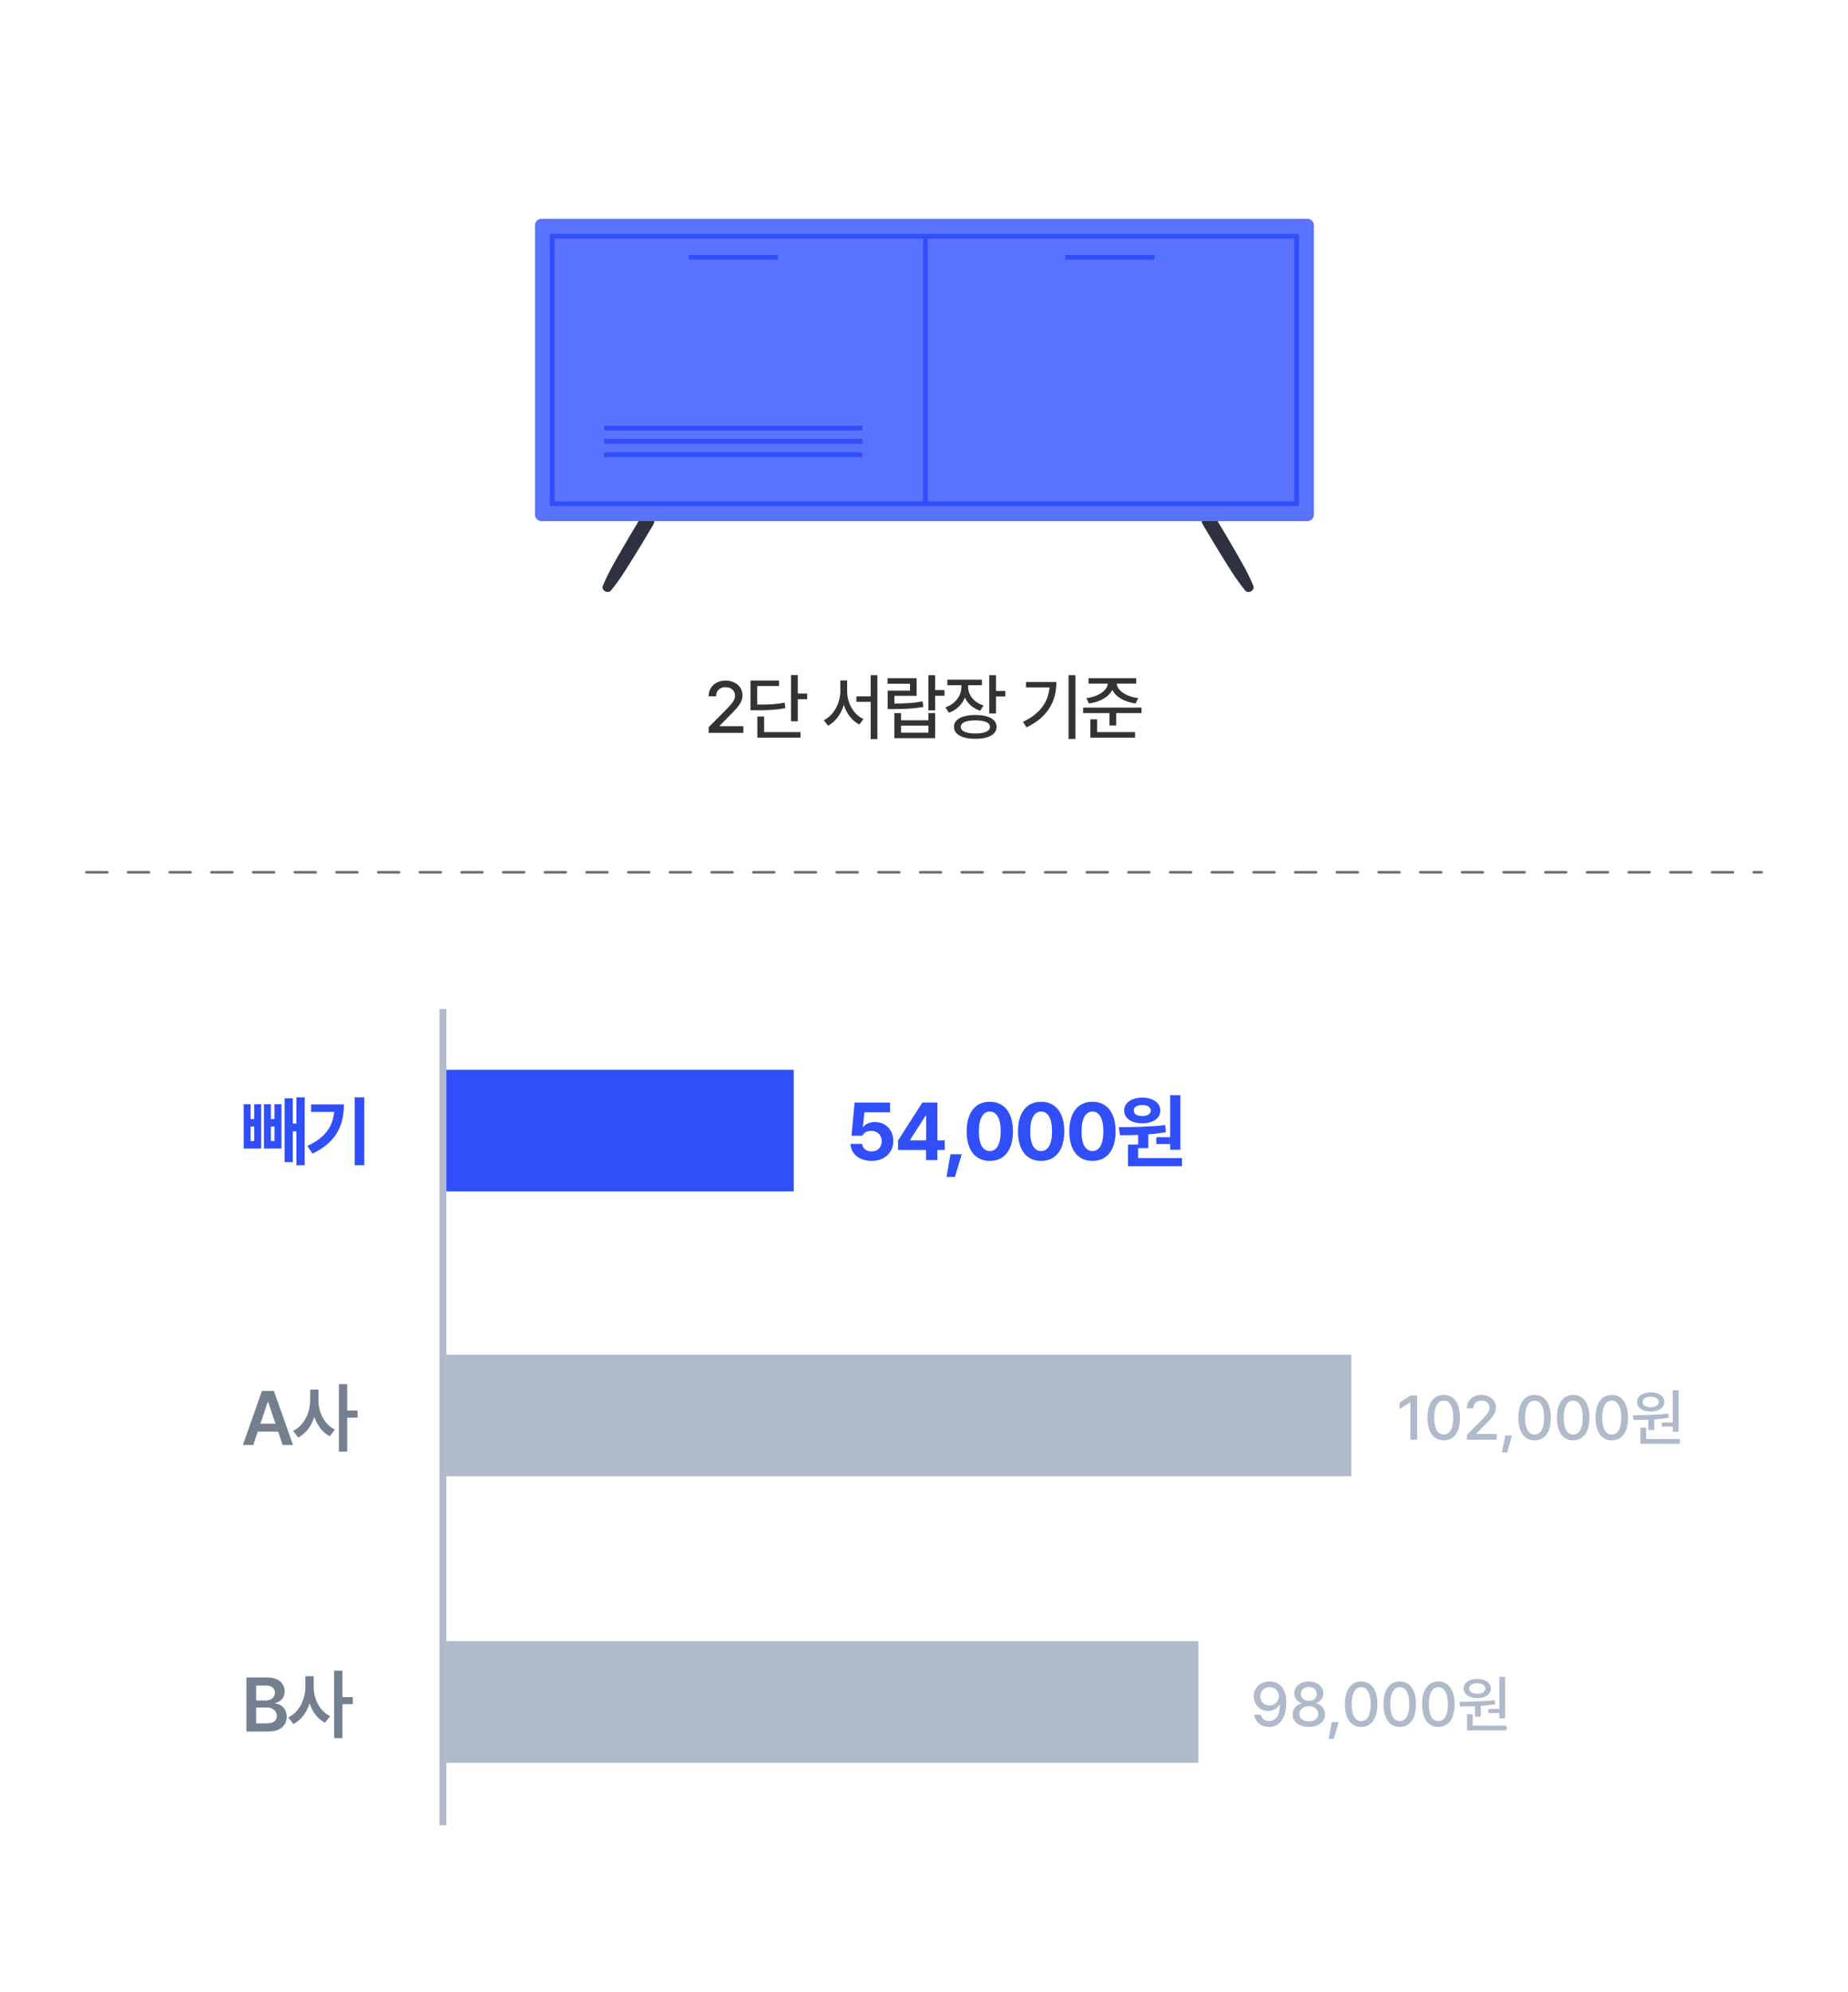 <svg width="1064" height="1147" viewBox="0 0 1064 1147" fill="none" xmlns="http://www.w3.org/2000/svg">
<g filter="url(#filter0_dd_33_1001)">
<rect x="12" y="2" width="1040" height="1123" rx="50" fill="white"/>
<path d="M408.025 408H428V404.145H414.301V403.898L420.33 397.787C425.908 392.312 427.467 389.666 427.508 386.344C427.467 381.524 423.509 377.895 417.787 377.895C412.127 377.895 407.984 381.483 408.025 386.918H412.291C412.311 383.76 414.403 381.668 417.705 381.668C420.822 381.668 423.201 383.534 423.201 386.467C423.201 389.071 421.581 390.958 418.32 394.342L408.025 404.719V408ZM459.347 374.695H455.451V401.314H459.347V388.6H464.72V385.359H459.347V374.695ZM432.113 394.957H435.025C442.9 394.957 447.248 394.711 452.211 393.727L451.759 390.568C447.145 391.512 443.126 391.737 435.968 391.717V381.012H448.519V377.854H432.113V394.957ZM436.051 410.707H460.906V407.549H439.947V398.566H436.051V410.707ZM487.753 384.088V377.812H483.816V384.088C483.795 390.896 480.001 397.972 474.3 400.699L476.761 403.857C481.006 401.663 484.205 397.192 485.825 391.901C487.446 396.926 490.604 401.068 494.767 403.16L497.146 400.043C491.527 397.521 487.753 390.814 487.753 384.088ZM493.085 390.117H501.288V411.568H505.144V374.736H501.288V386.959H493.085V390.117ZM538.419 374.777H534.522V395.039H538.419V386.631H543.792V383.35H538.419V374.777ZM511.021 379.699H523.94V383.678H511.062V394.301H514.015C521.069 394.28 525.93 394.055 531.61 393.07L531.2 389.871C525.848 390.855 521.336 391.04 514.958 391.102V386.672H527.755V376.5H511.021V379.699ZM514.917 411.035H538.419V396.598H534.522V400.74H518.772V396.598H514.917V411.035ZM518.772 407.877V403.816H534.522V407.877H518.772ZM557.421 381.504V380.52H565.337V377.361H545.444V380.52H553.524V381.545C553.504 386.651 550.038 391.389 544.296 393.275L546.305 396.393C550.715 394.854 553.934 391.676 555.534 387.656C557.154 391.143 560.21 393.911 564.393 395.244L566.239 392.209C560.661 390.445 557.4 386.18 557.421 381.504ZM549.259 404.514C549.259 408.882 553.955 411.425 561.604 411.404C569.172 411.425 573.786 408.882 573.786 404.514C573.786 400.207 569.172 397.685 561.604 397.705C553.955 397.685 549.259 400.207 549.259 404.514ZM553.155 404.514C553.135 402.114 556.293 400.761 561.604 400.781C566.875 400.761 569.992 402.114 569.971 404.514C569.992 406.975 566.875 408.349 561.604 408.328C556.293 408.349 553.135 406.975 553.155 404.514ZM569.561 396.803H573.458V387.041H578.79V383.842H573.458V374.736H569.561V396.803ZM619.172 374.736H615.235V411.486H619.172V374.736ZM588.985 401.643L591.035 404.801C603.648 398.751 608.221 389.44 608.221 378.674H590.748V381.791H604.283C603.525 390.363 598.746 396.987 588.985 401.643ZM654.17 376.5H626.73V379.617H637.805C637.62 383.596 632.37 387.144 625.5 387.984L626.977 391.061C633.252 390.24 638.399 387.308 640.409 383.186C642.378 387.308 647.546 390.24 653.842 391.061L655.318 387.984C648.489 387.144 643.198 383.616 642.973 379.617H654.17V376.5ZM623.613 396.598H638.789V403.734H642.645V396.598H657.246V393.439H623.613V396.598ZM627.797 410.707H653.514V407.549H631.693V400.207H627.797V410.707Z" fill="#333333"/>
<path d="M175.438 617.852H170.668V632.977H168.562V618.41H163.879V655.148H168.562V637.445H170.668V656.953H175.438V617.852ZM140.289 647.328H150.387V621.805H146.348V630.355H144.285V621.805H140.289V647.328ZM144.285 642.988V634.652H146.348V642.988H144.285ZM151.977 647.328H162.031V621.805H158.035V630.355H155.973V621.805H151.977V647.328ZM155.973 642.988V634.652H158.035V642.988H155.973ZM209.739 617.852H204.196V656.953H209.739V617.852ZM176.996 645.867L179.875 650.25C193.84 643.654 197.987 633.793 198.008 621.934H179.102V626.23H192.422C191.541 634.91 187.094 641.098 176.996 645.867Z" fill="#304FFB"/>
<path d="M145.832 818L148.41 810.309H160.119L162.719 818H168.691L157.691 786.891H150.816L139.859 818H145.832ZM149.914 805.797L154.125 793.25H154.383L158.615 805.797H149.914ZM183.356 792.305V786.117H178.586V792.305C178.565 799.48 174.998 806.914 168.746 809.879L171.668 813.703C176.116 811.469 179.295 807.086 180.993 801.801C182.647 806.742 185.676 810.846 189.887 812.973L192.809 809.148C186.793 806.248 183.313 799.244 183.356 792.305ZM195.129 821.824H199.899V802.273H205.871V798.191H199.899V782.98H195.129V821.824Z" fill="#747F8F"/>
<path d="M141.879 983H154.469C161.58 983 165.082 979.369 165.082 974.535C165.082 969.809 161.73 967.059 158.422 966.887V966.586C161.473 965.855 163.857 963.75 163.879 959.969C163.857 955.328 160.527 951.891 153.781 951.891H141.879V983ZM147.465 978.316V969.164H153.738C157.219 969.186 159.389 971.312 159.41 974.105C159.389 976.576 157.691 978.316 153.609 978.316H147.465ZM147.465 965.125V956.531H153.223C156.553 956.531 158.271 958.271 158.293 960.656C158.271 963.428 156.037 965.125 153.094 965.125H147.465ZM180.606 957.305V951.117H175.836V957.305C175.815 964.48 172.248 971.914 165.996 974.879L168.918 978.703C173.366 976.469 176.545 972.086 178.243 966.801C179.897 971.742 182.926 975.846 187.137 977.973L190.059 974.148C184.043 971.248 180.563 964.244 180.606 957.305ZM192.379 986.824H197.149V967.273H203.121V963.191H197.149V947.98H192.379V986.824Z" fill="#747F8F"/>
<rect x="253" y="567" width="4" height="470" fill="#AFBACB"/>
<rect x="257" y="602" width="200" height="70" fill="#304FFB"/>
<rect x="257" y="766" width="521" height="70" fill="#AFBACB"/>
<rect x="257" y="931" width="433" height="70" fill="#AFBACB"/>
<path d="M501.792 654.458C509.256 654.458 514.34 649.672 514.34 642.963C514.34 636.598 509.806 632.041 503.715 632.064C500.807 632.041 498.288 633.232 497.075 634.858H496.8L497.716 626.477H512.462V620.845H492.037L490.251 639.941H496.48C497.464 638.086 499.204 637.147 501.7 637.147C505.181 637.17 507.676 639.62 507.653 643.147C507.676 646.604 505.226 649.031 501.792 649.008C498.907 649.031 496.548 647.245 496.388 644.658H489.702C489.816 650.382 494.877 654.458 501.792 654.458ZM517.054 648.138H533.174V654H539.723V648.138H543.936V642.597H539.723V620.845H531.068L517.054 642.689V648.138ZM524.015 642.597V642.322L532.945 628.401H533.266V642.597H524.015ZM553.749 650.611H547.246L544.956 663.663H549.81L553.749 650.611ZM569.881 654.458C578.17 654.458 583.208 648.321 583.208 637.422C583.208 626.592 578.147 620.387 569.881 620.387C561.615 620.387 556.555 626.592 556.555 637.422C556.555 648.276 561.57 654.458 569.881 654.458ZM563.608 637.422C563.608 629.843 566.058 626.042 569.881 626.019C573.705 626.042 576.178 629.843 576.155 637.422C576.178 645.07 573.728 648.779 569.881 648.779C566.035 648.779 563.562 645.07 563.608 637.422ZM599.432 654.458C607.721 654.458 612.758 648.321 612.758 637.422C612.758 626.592 607.698 620.387 599.432 620.387C591.166 620.387 586.106 626.592 586.106 637.422C586.106 648.276 591.12 654.458 599.432 654.458ZM593.158 637.422C593.158 629.843 595.608 626.042 599.432 626.019C603.256 626.042 605.729 629.843 605.706 637.422C605.729 645.07 603.279 648.779 599.432 648.779C595.585 648.779 593.112 645.07 593.158 637.422ZM628.982 654.458C637.271 654.458 642.309 648.321 642.309 637.422C642.309 626.592 637.248 620.387 628.982 620.387C620.716 620.387 615.656 626.592 615.656 637.422C615.656 648.276 620.671 654.458 628.982 654.458ZM622.709 637.422C622.709 629.843 625.159 626.042 628.982 626.019C632.806 626.042 635.279 629.843 635.256 637.422C635.279 645.07 632.829 648.779 628.982 648.779C625.136 648.779 622.663 645.07 622.709 637.422ZM679.599 616.586H673.737V640.765H665.769V644.749H673.737V648.047H679.599V616.586ZM644.153 635.041L644.84 639.666C648 639.666 651.549 639.643 655.282 639.506V645.024H649.466V657.48H680.515V652.809H655.282V647.085H661.143V639.162C664.509 638.911 667.921 638.521 671.218 637.972L670.898 633.804C662.082 634.881 651.778 634.995 644.153 635.041ZM647.222 625.47C647.222 629.935 651.503 632.82 657.709 632.797C663.754 632.82 668.081 629.935 668.104 625.47C668.081 621.028 663.754 617.982 657.709 618.005C651.503 617.982 647.222 621.028 647.222 625.47ZM652.763 625.47C652.74 623.409 654.732 622.264 657.709 622.264C660.502 622.264 662.517 623.409 662.563 625.47C662.517 627.485 660.502 628.607 657.709 628.584C654.732 628.607 652.74 627.485 652.763 625.47Z" fill="#304FFB"/>
<path d="M815.918 789.547H812.121L805.793 793.695V797.387L811.875 793.414H812.016V815H815.918V789.547ZM831.246 815.352C837.135 815.352 840.58 810.605 840.598 802.273C840.58 793.994 837.082 789.195 831.246 789.195C825.393 789.195 821.895 793.994 821.895 802.273C821.895 810.605 825.357 815.352 831.246 815.352ZM825.762 802.273C825.762 795.945 827.818 792.482 831.246 792.465C834.656 792.482 836.73 795.945 836.73 802.273C836.73 808.619 834.674 812.012 831.246 812.012C827.801 812.012 825.744 808.619 825.762 802.273ZM844.605 815H861.727V811.695H849.984V811.484L855.152 806.246C859.934 801.553 861.27 799.285 861.305 796.438C861.27 792.307 857.877 789.195 852.973 789.195C848.121 789.195 844.57 792.271 844.605 796.93H848.262C848.279 794.223 850.072 792.43 852.902 792.43C855.574 792.43 857.613 794.029 857.613 796.543C857.613 798.775 856.225 800.393 853.43 803.293L844.605 812.188V815ZM870.586 812.574H866.648L864.785 822.277H867.773L870.586 812.574ZM883.559 815.352C889.447 815.352 892.893 810.605 892.91 802.273C892.893 793.994 889.395 789.195 883.559 789.195C877.705 789.195 874.207 793.994 874.207 802.273C874.207 810.605 877.67 815.352 883.559 815.352ZM878.074 802.273C878.074 795.945 880.131 792.482 883.559 792.465C886.969 792.482 889.043 795.945 889.043 802.273C889.043 808.619 886.986 812.012 883.559 812.012C880.113 812.012 878.057 808.619 878.074 802.273ZM905.777 815.352C911.666 815.352 915.111 810.605 915.129 802.273C915.111 793.994 911.613 789.195 905.777 789.195C899.924 789.195 896.426 793.994 896.426 802.273C896.426 810.605 899.889 815.352 905.777 815.352ZM900.293 802.273C900.293 795.945 902.35 792.482 905.777 792.465C909.188 792.482 911.262 795.945 911.262 802.273C911.262 808.619 909.205 812.012 905.777 812.012C902.332 812.012 900.275 808.619 900.293 802.273ZM927.996 815.352C933.885 815.352 937.33 810.605 937.348 802.273C937.33 793.994 933.832 789.195 927.996 789.195C922.143 789.195 918.645 793.994 918.645 802.273C918.645 810.605 922.107 815.352 927.996 815.352ZM922.512 802.273C922.512 795.945 924.568 792.482 927.996 792.465C931.406 792.482 933.48 795.945 933.48 802.273C933.48 808.619 931.424 812.012 927.996 812.012C924.551 812.012 922.494 808.619 922.512 802.273ZM966.457 786.523H963.117V805.016H956.789V807.371H963.117V810.395H966.457V786.523ZM940.125 800.902L940.547 803.574C943.096 803.574 946.031 803.574 949.09 803.451V809.41H952.43V803.275C955.207 803.082 958.037 802.801 960.727 802.344L960.516 799.953C953.801 800.797 945.943 800.85 940.125 800.902ZM942.586 793.273C942.568 796.631 945.768 798.758 950.426 798.758C955.031 798.758 958.23 796.631 958.23 793.273C958.23 789.934 955.031 787.719 950.426 787.719C945.75 787.719 942.568 789.934 942.586 793.273ZM944.484 817.32H967.23V814.613H947.789V808.074H944.484V817.32ZM945.75 793.273C945.732 791.393 947.631 790.18 950.426 790.215C953.115 790.18 955.049 791.393 955.066 793.273C955.049 795.137 953.115 796.297 950.426 796.297C947.631 796.297 945.732 795.137 945.75 793.273Z" fill="#AFBACB"/>
<path d="M731.004 954.195C725.467 954.16 721.863 957.957 721.863 962.809C721.863 967.678 725.52 971.176 730.09 971.176C732.832 971.176 735.223 969.875 736.594 967.73H736.91C736.875 973.549 734.572 976.959 730.652 976.977C728.086 976.959 726.434 975.465 725.906 973.32H722.074C722.689 977.451 725.959 980.352 730.652 980.352C736.752 980.352 740.602 975.289 740.602 966.359C740.584 957.043 735.68 954.23 731.004 954.195ZM725.625 962.738C725.607 959.82 727.928 957.43 731.004 957.43C734.115 957.43 736.383 959.943 736.383 962.703C736.383 965.516 734.01 968.029 730.934 968.012C727.84 968.029 725.643 965.691 725.625 962.738ZM753.574 980.352C759.023 980.352 762.908 977.363 762.926 973.215C762.908 969.945 760.553 967.273 757.582 966.816V966.676C760.148 966.078 761.924 963.758 761.941 960.98C761.924 957.061 758.373 954.195 753.574 954.195C748.705 954.195 745.172 957.061 745.172 960.98C745.172 963.758 746.912 966.078 749.531 966.676V966.816C746.525 967.273 744.188 969.945 744.223 973.215C744.188 977.363 748.037 980.352 753.574 980.352ZM748.16 972.934C748.107 970.314 750.41 968.398 753.574 968.398C756.703 968.398 758.988 970.314 758.988 972.934C758.988 975.43 756.879 977.152 753.574 977.152C750.217 977.152 748.107 975.43 748.16 972.934ZM748.934 961.332C748.951 958.959 750.779 957.342 753.574 957.359C756.299 957.342 758.162 958.959 758.145 961.332C758.162 963.723 756.229 965.357 753.574 965.34C750.85 965.357 748.951 963.705 748.934 961.332ZM770.73 977.574H766.793L764.93 987.277H767.918L770.73 977.574ZM783.703 980.352C789.592 980.352 793.037 975.605 793.055 967.273C793.037 958.994 789.539 954.195 783.703 954.195C777.85 954.195 774.352 958.994 774.352 967.273C774.352 975.605 777.814 980.352 783.703 980.352ZM778.219 967.273C778.219 960.945 780.275 957.482 783.703 957.465C787.113 957.482 789.188 960.945 789.188 967.273C789.188 973.619 787.131 977.012 783.703 977.012C780.258 977.012 778.201 973.619 778.219 967.273ZM805.922 980.352C811.811 980.352 815.256 975.605 815.273 967.273C815.256 958.994 811.758 954.195 805.922 954.195C800.068 954.195 796.57 958.994 796.57 967.273C796.57 975.605 800.033 980.352 805.922 980.352ZM800.438 967.273C800.438 960.945 802.494 957.482 805.922 957.465C809.332 957.482 811.406 960.945 811.406 967.273C811.406 973.619 809.35 977.012 805.922 977.012C802.477 977.012 800.42 973.619 800.438 967.273ZM828.141 980.352C834.029 980.352 837.475 975.605 837.492 967.273C837.475 958.994 833.977 954.195 828.141 954.195C822.287 954.195 818.789 958.994 818.789 967.273C818.789 975.605 822.252 980.352 828.141 980.352ZM822.656 967.273C822.656 960.945 824.713 957.482 828.141 957.465C831.551 957.482 833.625 960.945 833.625 967.273C833.625 973.619 831.568 977.012 828.141 977.012C824.695 977.012 822.639 973.619 822.656 967.273ZM866.602 951.523H863.262V970.016H856.934V972.371H863.262V975.395H866.602V951.523ZM840.27 965.902L840.691 968.574C843.24 968.574 846.176 968.574 849.234 968.451V974.41H852.574V968.275C855.352 968.082 858.182 967.801 860.871 967.344L860.66 964.953C853.945 965.797 846.088 965.85 840.27 965.902ZM842.73 958.273C842.713 961.631 845.912 963.758 850.57 963.758C855.176 963.758 858.375 961.631 858.375 958.273C858.375 954.934 855.176 952.719 850.57 952.719C845.895 952.719 842.713 954.934 842.73 958.273ZM844.629 982.32H867.375V979.613H847.934V973.074H844.629V982.32ZM845.895 958.273C845.877 956.393 847.775 955.18 850.57 955.215C853.26 955.18 855.193 956.393 855.211 958.273C855.193 960.137 853.26 961.297 850.57 961.297C847.775 961.297 845.877 960.137 845.895 958.273Z" fill="#AFBACB"/>
<line x1="49.75" y1="488.25" x2="1014.25" y2="488.25" stroke="#6C7076" stroke-width="1.5" stroke-linecap="round" stroke-dasharray="12 12"/>
<g clip-path="url(#clip0_33_1001)">
<path d="M351.726 326.075C357.088 319.591 361.395 312.345 365.837 305.21C368.686 300.634 371.446 295.967 374.205 291.345C375.619 288.967 377.526 286.499 376.875 283.583C376.449 281.721 374.318 280.621 372.523 281.115C369.741 281.878 368.417 284.884 367.049 287.15C364.267 291.772 361.485 296.393 358.793 301.082C354.597 308.351 350.267 315.575 347.082 323.36C346.05 325.895 349.998 328.139 351.726 326.052V326.075Z" fill="#2E313F"/>
<path d="M721.634 323.36C718.448 315.575 714.119 308.351 709.923 301.082C707.231 296.393 704.427 291.794 701.667 287.15C700.299 284.862 698.975 281.855 696.193 281.115C694.421 280.621 692.267 281.721 691.841 283.583C691.168 286.477 693.074 288.967 694.51 291.345C697.292 295.989 700.029 300.634 702.879 305.21C707.298 312.322 711.628 319.591 716.99 326.075C718.695 328.139 722.666 325.918 721.634 323.383V323.36Z" fill="#2E313F"/>
<path d="M752.729 112H311.769C309.687 112 308 113.687 308 115.769V282.304C308 284.386 309.687 286.073 311.769 286.073H752.729C754.811 286.073 756.498 284.386 756.498 282.304V115.769C756.498 113.687 754.811 112 752.729 112Z" fill="#5973FF"/>
<path d="M747.882 277.414H316.592V120.683H747.882V277.414ZM319.306 274.676H745.168V123.397H319.329V274.676H319.306Z" fill="#304FFB"/>
<path d="M534.167 122.051H531.43V276.045H534.167V122.051Z" fill="#304FFB"/>
<path d="M447.904 132.82H396.506V135.557H447.904V132.82Z" fill="#304FFB"/>
<path d="M664.717 132.82H613.318V135.557H664.717V132.82Z" fill="#304FFB"/>
<path d="M496.588 231.152H347.844V233.889H496.588V231.152Z" fill="#304FFB"/>
<path d="M496.588 246.453H347.844V249.19H496.588V246.453Z" fill="#304FFB"/>
<path d="M496.588 238.735H347.844V241.472H496.588V238.735Z" fill="#304FFB"/>
</g>
</g>
<defs>
<filter id="filter0_dd_33_1001" x="0" y="0" width="1064" height="1147" filterUnits="userSpaceOnUse" color-interpolation-filters="sRGB">
<feFlood flood-opacity="0" result="BackgroundImageFix"/>
<feColorMatrix in="SourceAlpha" type="matrix" values="0 0 0 0 0 0 0 0 0 0 0 0 0 0 0 0 0 0 127 0" result="hardAlpha"/>
<feMorphology radius="2" operator="erode" in="SourceAlpha" result="effect1_dropShadow_33_1001"/>
<feOffset dy="4"/>
<feGaussianBlur stdDeviation="3"/>
<feComposite in2="hardAlpha" operator="out"/>
<feColorMatrix type="matrix" values="0 0 0 0 0 0 0 0 0 0 0 0 0 0 0 0 0 0 0.05 0"/>
<feBlend mode="normal" in2="BackgroundImageFix" result="effect1_dropShadow_33_1001"/>
<feColorMatrix in="SourceAlpha" type="matrix" values="0 0 0 0 0 0 0 0 0 0 0 0 0 0 0 0 0 0 127 0" result="hardAlpha"/>
<feMorphology radius="3" operator="erode" in="SourceAlpha" result="effect2_dropShadow_33_1001"/>
<feOffset dy="10"/>
<feGaussianBlur stdDeviation="7.5"/>
<feComposite in2="hardAlpha" operator="out"/>
<feColorMatrix type="matrix" values="0 0 0 0 0 0 0 0 0 0 0 0 0 0 0 0 0 0 0.1 0"/>
<feBlend mode="normal" in2="effect1_dropShadow_33_1001" result="effect2_dropShadow_33_1001"/>
<feBlend mode="normal" in="SourceGraphic" in2="effect2_dropShadow_33_1001" result="shape"/>
</filter>
<clipPath id="clip0_33_1001">
<rect width="448.498" height="214.882" fill="white" transform="translate(308 112)"/>
</clipPath>
</defs>
</svg>
